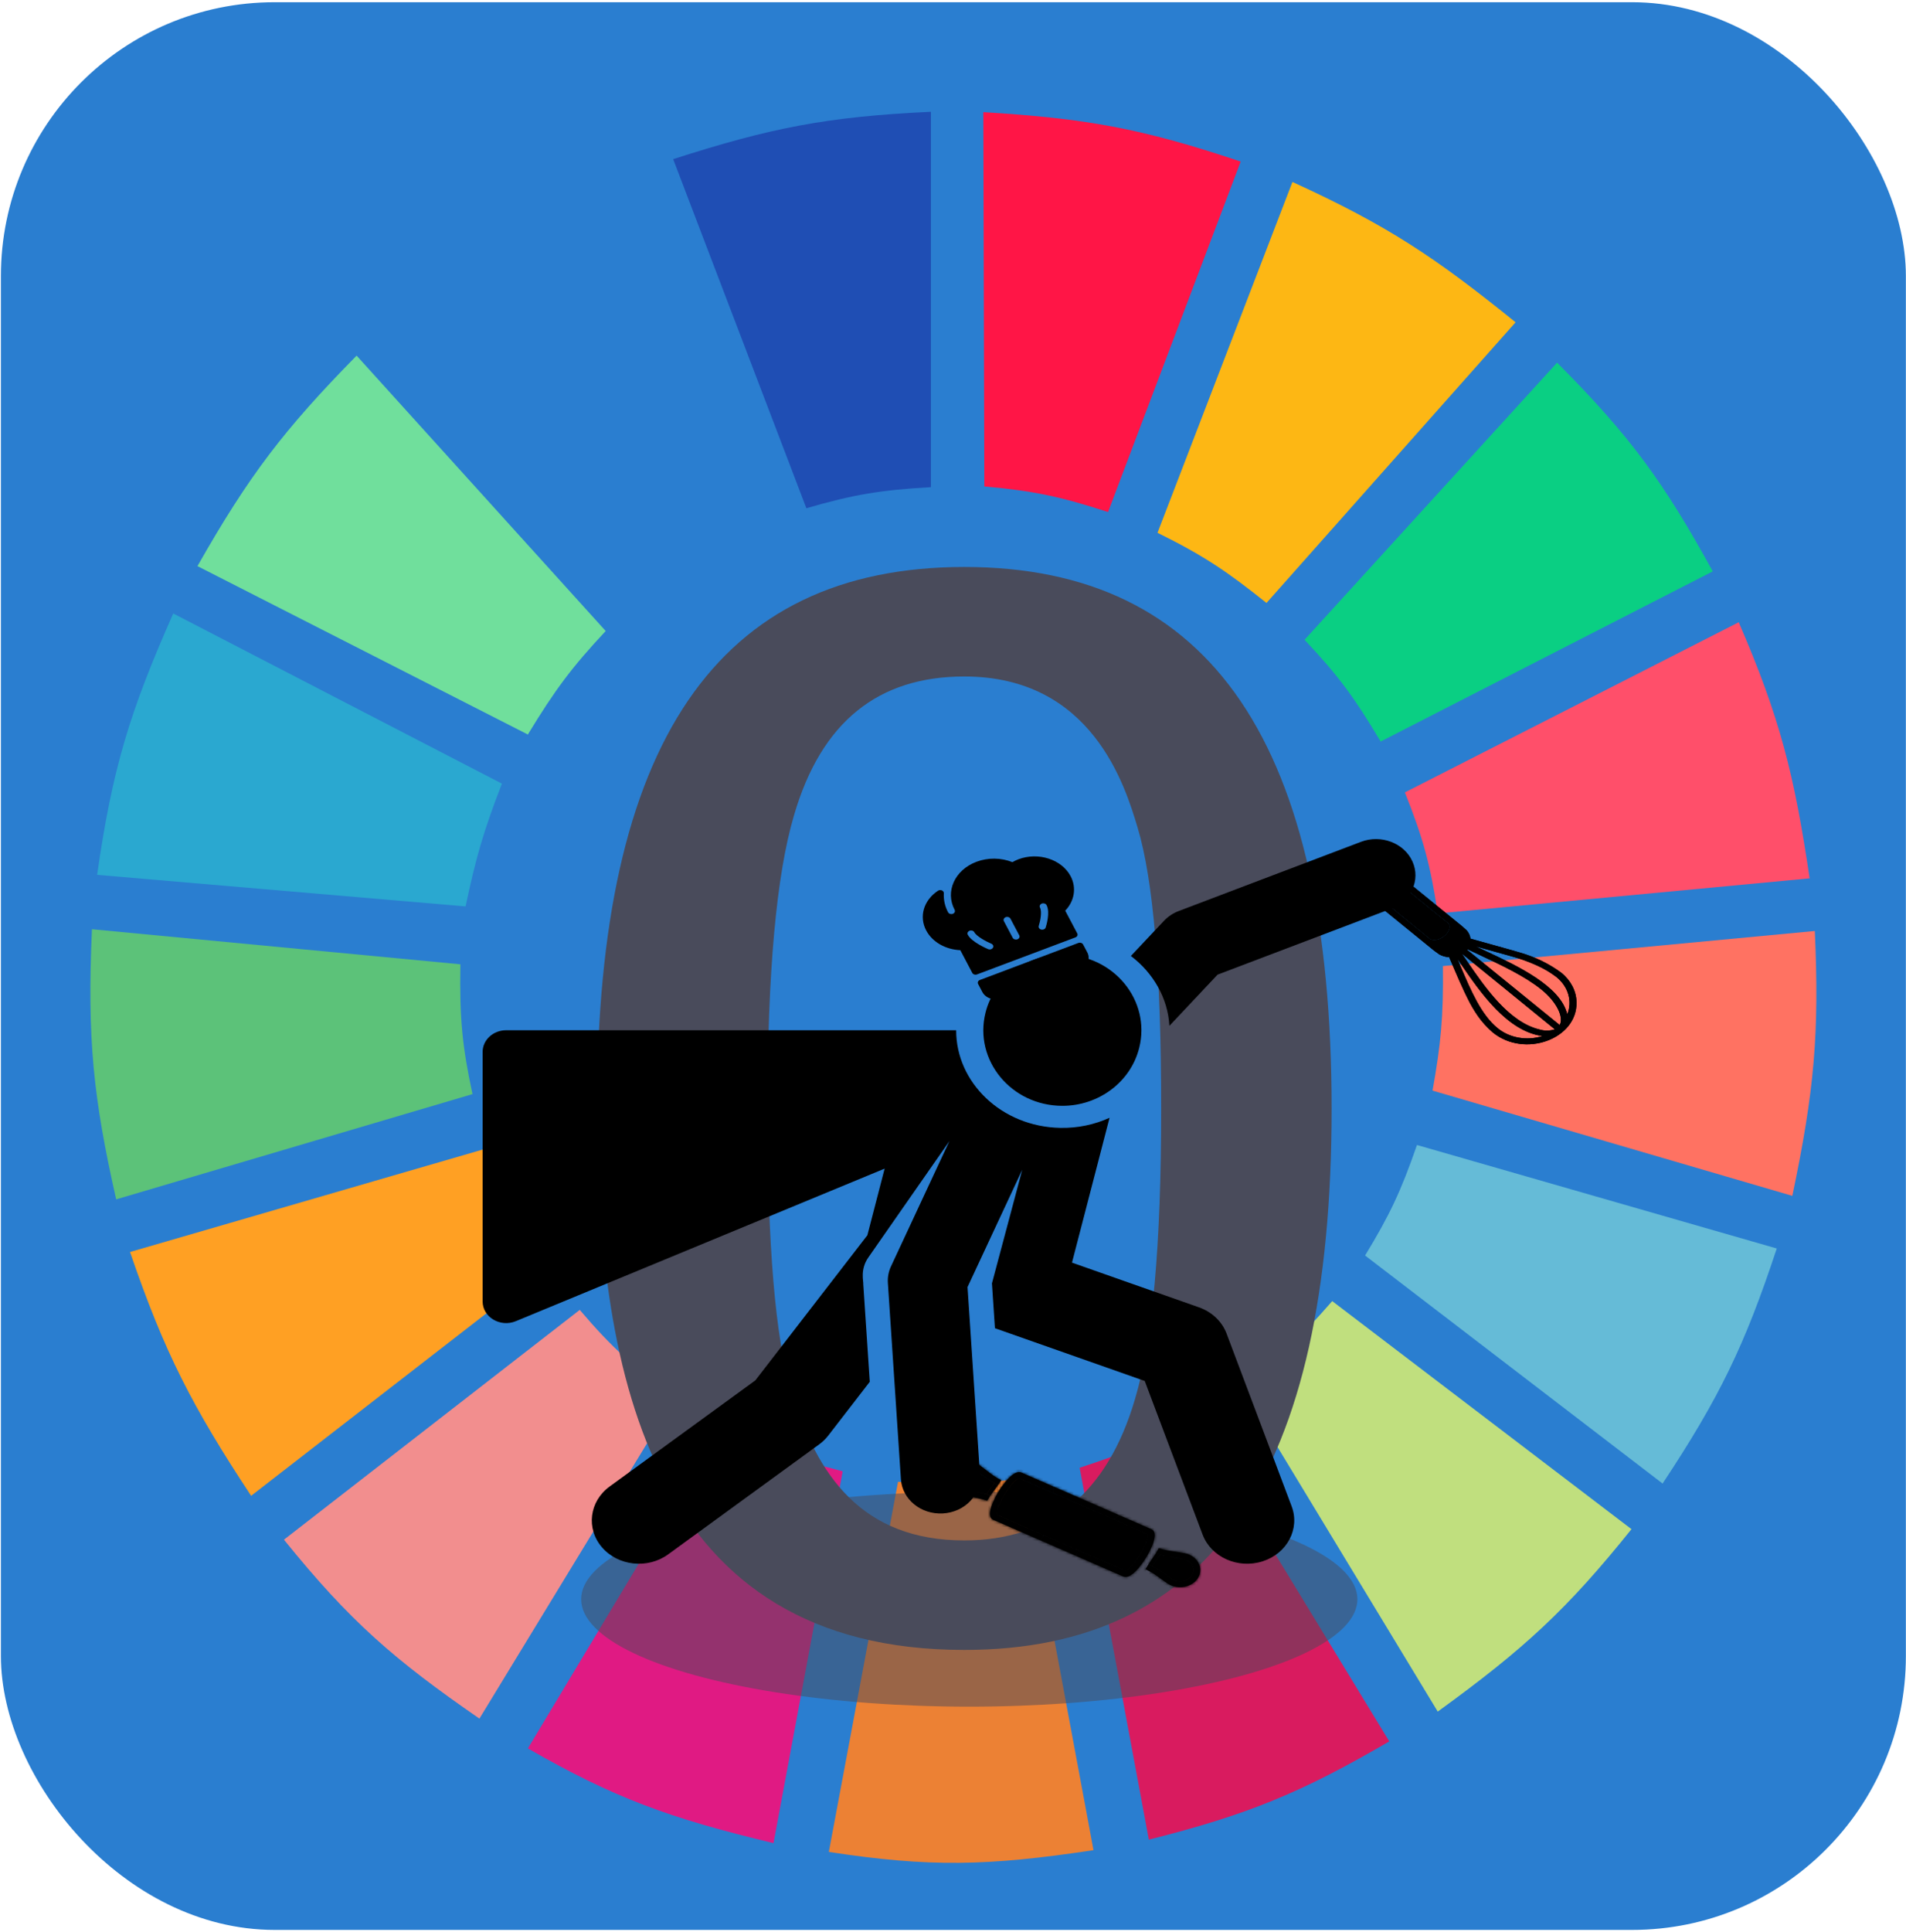 <svg width="686" height="695" viewBox="0 0 686 695" fill="none" xmlns="http://www.w3.org/2000/svg">
<rect x="0.328" y="0.799" width="685.626" height="693.507" rx="98.51" fill="#2A7ED0"/>
<g clip-path="url(#clip0)">
<path d="M290.224 182.841L242.285 57.257C277.096 46.08 297.251 41.991 335.05 40.218V175.268C317.084 176.276 307.241 177.897 290.224 182.841Z" fill="#1F4EB4"/>
<path d="M354.276 175.006L353.908 40.349C390.359 42.556 410.62 46.058 446.537 58.13L398.802 184.216C381.674 178.632 371.911 176.571 354.276 175.006Z" fill="#FF1546"/>
<path d="M416.607 191.676L465.169 65.461C499.695 81.214 516.843 92.816 545.482 115.947L455.83 216.919C441.811 205.714 433.427 199.974 416.607 191.676Z" fill="#FDB714"/>
<path d="M469.525 230.172L560.422 130.462C587.087 157.203 598.992 173.845 616.454 205.56L496.919 266.774C487.687 251.279 481.814 243.168 469.525 230.172Z" fill="#0ACF83"/>
<path d="M505.635 285.076L625.793 223.861C640.682 258.252 645.766 278.59 651.318 315.998L517.464 328.62C514.839 311.159 512.247 301.634 505.635 285.076Z" fill="#FF4F6A"/>
<path d="M515.594 392.359C518.591 375.592 519.546 365.848 519.329 347.552L653.184 334.931C654.846 371.617 653.019 392.465 645.09 430.223L515.594 392.359Z" fill="#FF7262"/>
<path d="M491.312 451.68C500.09 437.264 504.222 428.595 509.99 411.922L639.486 449.156C627.9 484.179 618.908 502.696 598.396 533.72L491.312 451.68Z" fill="#65BBD7"/>
<path d="M587.196 550.128L479.489 468.088C467.655 481.583 460.544 488.459 447.115 499.642L517.467 615.76C548.622 593.181 564.068 578.944 587.196 550.128Z" fill="#C0DF7E"/>
<path d="M500.028 626.488L429.676 511.001C414.413 518.714 405.474 522.528 388.586 528.04L413.489 661.828C449.167 652.834 468.127 645.059 500.028 626.488Z" fill="#D91B5F"/>
<path d="M323.216 533.089C340.962 534.251 350.913 533.904 368.664 531.827L393.567 665.615C355.504 671.35 334.589 671.821 298.312 666.246L323.216 533.089Z" fill="#EC8134"/>
<path d="M189.99 629.012L259.719 512.894C275.528 521.163 285.118 524.682 303.3 529.302L278.397 663.09C240.753 654.048 221.168 646.9 189.99 629.012Z" fill="#E01A83"/>
<path d="M102.201 553.914L208.662 471.243C220.534 485.212 228.255 491.876 242.904 502.797L172.553 618.284C141.759 596.999 125.987 583.334 102.201 553.914Z" fill="#F28E8E"/>
<path d="M90.377 538.137C69.201 505.985 59.319 486.952 46.797 450.418L175.048 413.184C181.453 430.434 186.312 439.77 196.216 456.097L90.377 538.137Z" fill="#FFA023"/>
<path d="M41.811 431.485C33.572 394.963 31.34 373.777 33.095 334.3L165.704 346.921C165.365 366.472 166.409 376.635 170.062 393.621L41.811 431.485Z" fill="#5CC279"/>
<path d="M34.961 314.736L167.57 326.096C171.25 308.699 174.008 299.016 180.645 281.92L62.355 220.706C46.633 256.166 40.399 276.696 34.961 314.736Z" fill="#2AA8D0"/>
<path d="M71.07 203.667C89.606 171.033 102.234 154.526 128.348 127.938L217.999 227.017C205.868 239.983 199.749 248.155 189.983 264.25L71.07 203.667Z" fill="#70DF9C"/>
<path d="M233.563 213.133C247.013 202.995 255.106 197.92 270.918 190.414L222.357 64.83C190.757 79.344 173.407 89.97 143.289 114.054L233.563 213.133Z" fill="#2A7ED0"/>
<ellipse opacity="0.5" cx="348.859" cy="575.339" rx="139.691" ry="38.649" fill="#494B5B"/>
<path fill-rule="evenodd" clip-rule="evenodd" d="M347.081 203.975C258.136 203.975 214.899 267.469 214.899 398.086C214.899 496.607 235.468 593.58 347.081 593.58C436.026 593.58 479.263 529.904 479.263 398.915C479.263 267.741 436.026 203.975 347.081 203.975ZM284.749 500.198C293.974 530.91 310.257 554.181 347.081 554.181C377.949 554.181 398.613 537.072 408.501 503.333C414.841 482.137 417.924 447.98 417.924 398.915C417.924 349.827 415.14 316.697 409.41 297.623C404.938 282.786 393.061 243.374 347.081 243.374C316.171 243.374 295.623 259.579 285.787 293.291C279.443 314.619 276.238 349.786 276.238 398.916C276.238 448.067 279.023 481.199 284.749 500.198Z" fill="#494B5B"/>
<path fill-rule="evenodd" clip-rule="evenodd" d="M561.906 349.928C557.536 346.695 552.45 344.225 546.942 342.659L544.305 341.886L529.255 337.686C529.125 336.603 528.653 335.569 527.888 334.693L526.146 333.137L525.857 332.902C525.131 332.314 524.726 331.986 524.321 331.657C523.812 331.244 523.302 330.829 522.151 329.893C522.148 329.89 522.144 329.887 522.14 329.884C522.139 329.884 522.138 329.883 522.138 329.882C519.872 328.04 515.133 324.186 503.088 314.397C501.242 312.789 498.504 312.159 495.945 312.753C493.387 313.347 491.417 315.071 490.808 317.249C490.198 319.426 491.046 321.711 493.019 323.206C493.019 323.206 493.176 323.334 494.146 324.122C496.137 325.74 501.555 330.142 516.079 341.945L518.001 343.344C519.063 343.946 520.295 344.3 521.571 344.37C522.056 345.48 522.555 346.643 523.068 347.84L523.07 347.846C523.227 348.211 523.385 348.579 523.544 348.95C524.663 351.557 525.849 354.288 527.105 356.94L528.158 359.094C529.199 361.255 530.416 363.351 531.801 365.369C533.33 367.581 535.178 369.624 537.302 371.453C548.665 380.708 567.71 373.883 567.417 360.548C567.338 356.529 565.353 352.704 561.906 349.928ZM526.759 338.317C526.748 339.911 525.609 341.345 523.865 341.961C522.121 342.578 520.11 342.257 518.754 341.146C518.739 341.134 518.731 341.128 518.726 341.124C518.721 341.12 518.719 341.119 518.717 341.117C518.703 341.109 518.674 341.091 517.601 340.22C520.895 339.499 523.426 337.273 524.142 334.468C525.282 335.392 525.27 335.389 525.268 335.389C525.268 335.389 525.269 335.39 525.279 335.398C525.284 335.402 525.292 335.408 525.303 335.417C526.241 336.173 526.767 337.222 526.759 338.317ZM559.612 370.308C557.829 370.891 555.855 370.908 554.058 370.354C543.045 367.713 534.389 355.089 528.04 345.829L528.039 345.828C528.038 345.827 528.038 345.826 528.037 345.825C527.429 344.938 526.842 344.082 526.276 343.269C526.28 343.267 526.282 343.264 526.285 343.261C526.287 343.258 526.289 343.256 526.292 343.254C526.342 343.223 526.602 343.435 531.677 347.574C536.163 351.233 544.414 357.962 559.612 370.308ZM561.366 368.767L528.068 341.719C528.077 341.707 528.087 341.694 528.097 341.682C528.107 341.67 528.117 341.659 528.127 341.647C528.16 341.607 528.194 341.567 528.224 341.525C529.598 342.18 530.995 342.834 532.401 343.493C540.522 347.3 548.934 351.242 554.876 356.077C560.237 360.441 562.908 365.882 561.366 368.767ZM498.942 325.057C497.136 323.59 499.403 319.649 503.079 318.919C503.912 318.696 504.822 318.845 505.495 319.315C521.025 331.943 521.031 331.948 521.074 331.984C521.079 331.988 521.085 331.993 521.122 332.023C521.542 332.374 521.771 332.856 521.754 333.355C521.826 336.306 517.108 339.409 514.566 337.761L498.942 325.057ZM494.614 316.006C496.447 314.424 499.453 314.391 501.334 315.934L502.461 316.851C499.183 317.589 496.657 319.794 495.895 322.582L494.776 321.672C492.879 320.144 492.807 317.61 494.614 316.006ZM539.055 369.915C533.116 365.123 529.357 356.295 525.685 347.671L525.685 347.669C525.684 347.668 525.684 347.667 525.683 347.666C525.303 346.773 524.924 345.882 524.543 344.998C525.019 345.682 525.51 346.395 526.016 347.129L526.016 347.13C532.885 357.099 542.461 371 555.145 372.734C549.588 374.513 543.311 373.413 539.055 369.915ZM553.257 347.382C555.742 348.501 558.055 349.873 560.144 351.467C564.443 354.925 565.976 360.171 564.075 364.918C561.686 354.758 546.259 347.542 534.574 342.076C533.387 341.521 532.238 340.983 531.145 340.463L544.202 344.105C547.334 344.963 550.366 346.06 553.262 347.383L553.257 347.382Z" fill="black"/>
<path d="M498.942 325.057C497.136 323.59 499.403 319.649 503.079 318.919C503.912 318.696 504.822 318.845 505.495 319.315C521.025 331.943 521.031 331.948 521.074 331.984C521.079 331.988 521.085 331.993 521.122 332.023C521.542 332.374 521.771 332.856 521.754 333.355C521.826 336.306 517.108 339.409 514.566 337.761L498.942 325.057Z" fill="black"/>
<path d="M494.614 316.006C496.447 314.424 499.453 314.391 501.334 315.934L502.461 316.851C499.183 317.589 496.657 319.794 495.895 322.582L494.776 321.672C492.879 320.144 492.807 317.61 494.614 316.006Z" fill="black"/>
<path fill-rule="evenodd" clip-rule="evenodd" d="M503.088 314.397C501.242 312.789 498.504 312.159 495.945 312.753C493.387 313.347 491.417 315.071 490.808 317.249C490.198 319.426 491.046 321.711 493.019 323.206C493.019 323.206 493.176 323.334 494.146 324.122C496.137 325.74 501.555 330.142 516.079 341.945L518.001 343.344C519.063 343.946 520.295 344.3 521.571 344.37C522.056 345.48 522.555 346.643 523.068 347.84L523.07 347.846C523.227 348.211 523.385 348.579 523.544 348.95C524.663 351.557 525.849 354.288 527.105 356.94L528.158 359.094C529.199 361.255 530.416 363.351 531.801 365.369C533.33 367.581 535.178 369.624 537.302 371.453C548.665 380.708 567.71 373.883 567.417 360.548C567.338 356.529 565.353 352.704 561.906 349.928C557.536 346.695 552.45 344.225 546.942 342.659L544.305 341.886L529.255 337.686C529.125 336.603 528.653 335.569 527.888 334.693L526.146 333.137L525.857 332.902C525.131 332.314 524.726 331.986 524.321 331.657C523.812 331.244 523.302 330.829 522.151 329.893L522.14 329.884L522.138 329.882C519.872 328.04 515.133 324.186 503.088 314.397ZM523.865 341.961C525.609 341.345 526.748 339.911 526.759 338.317C526.767 337.222 526.241 336.173 525.303 335.417L525.279 335.398C525.269 335.39 525.268 335.389 525.268 335.389C525.268 335.388 525.316 335.419 524.142 334.468C525.282 335.392 525.27 335.389 525.268 335.389C525.268 335.389 525.269 335.39 525.279 335.398L525.303 335.417C526.241 336.173 526.767 337.222 526.759 338.317C526.748 339.911 525.609 341.345 523.865 341.961C522.121 342.578 520.11 342.257 518.754 341.146C518.739 341.134 518.731 341.128 518.726 341.124C518.721 341.12 518.719 341.119 518.717 341.117C518.703 341.109 518.674 341.091 517.601 340.22C520.895 339.499 523.426 337.273 524.142 334.468C525.316 335.419 525.268 335.388 525.268 335.389C525.27 335.389 525.282 335.392 524.142 334.468C523.426 337.273 520.895 339.499 517.601 340.22C518.674 341.091 518.703 341.109 518.717 341.117C518.719 341.119 518.721 341.12 518.726 341.124C518.731 341.128 518.739 341.134 518.754 341.146C520.11 342.257 522.121 342.578 523.865 341.961ZM554.058 370.354C555.855 370.908 557.829 370.891 559.612 370.308C544.414 357.962 536.163 351.233 531.677 347.574C526.602 343.435 526.342 343.223 526.292 343.254C526.289 343.256 526.287 343.258 526.285 343.261C526.282 343.264 526.28 343.267 526.276 343.269C526.842 344.082 527.429 344.938 528.037 345.825L528.039 345.828L528.04 345.829C534.389 355.089 543.045 367.713 554.058 370.354ZM528.068 341.719L561.366 368.767C562.908 365.882 560.237 360.441 554.876 356.077C548.934 351.242 540.522 347.3 532.401 343.493C530.995 342.834 529.598 342.18 528.224 341.525C528.194 341.567 528.16 341.607 528.127 341.647L528.097 341.682C528.087 341.694 528.077 341.707 528.068 341.719ZM503.079 318.919C499.403 319.649 497.136 323.59 498.942 325.057L514.566 337.761C517.108 339.409 521.826 336.306 521.754 333.355C521.771 332.856 521.542 332.374 521.122 332.023C521.085 331.993 521.079 331.988 521.074 331.984C521.031 331.948 521.025 331.943 505.495 319.315C504.822 318.845 503.912 318.696 503.079 318.919ZM501.334 315.934C499.453 314.391 496.447 314.424 494.614 316.006C492.807 317.61 492.879 320.144 494.776 321.672L495.895 322.582C496.657 319.794 499.183 317.589 502.461 316.851L501.334 315.934ZM539.055 369.915C543.311 373.413 549.588 374.513 555.145 372.734C542.461 371 532.885 357.099 526.016 347.13L526.016 347.129C525.51 346.395 525.019 345.682 524.543 344.998C524.924 345.882 525.303 346.773 525.683 347.666L525.685 347.669L525.685 347.671C529.357 356.295 533.116 365.123 539.055 369.915ZM560.144 351.467C558.055 349.873 555.742 348.501 553.257 347.382L553.262 347.383C550.366 346.06 547.334 344.963 544.202 344.105L531.145 340.463C532.238 340.983 533.387 341.521 534.574 342.076C546.259 347.542 561.686 354.758 564.075 364.918C565.976 360.171 564.443 354.925 560.144 351.467Z" fill="black"/>
<path d="M441.466 479.768C439.829 475.424 436.185 471.966 431.51 470.321L385.826 454.239L399.348 402.133C393.971 404.572 387.968 405.89 381.606 405.765C360.377 405.346 344.098 389.363 344.137 370.642H182.178C177.499 370.64 173.705 374.126 173.705 378.426V468.21C173.705 473.859 180.049 477.627 185.657 475.308L318.398 420.421L312.178 444.399L271.857 496.606L219.419 534.783C212.082 540.128 210.847 549.924 216.663 556.667C222.461 563.387 233.124 564.559 240.484 559.199L294.817 519.64C296.078 518.725 297.187 517.647 298.115 516.444L313.044 497.119L310.71 462.034C310.84 460.977 309.48 456.748 312.537 452.37L341.715 410.503L320.684 455.578C319.808 457.457 319.423 459.497 319.559 461.538L324.255 532.199C324.734 539.378 331.444 544.913 339.358 544.475C347.219 544.033 353.201 537.822 352.719 530.601L348.228 463.042L367.928 420.825L357.019 461.698L357.313 466.132L358.092 477.836L412.005 496.815L432.839 552.087C435.898 560.207 445.547 564.53 454.409 561.711C463.258 558.896 467.947 550.023 464.883 541.894L441.466 479.768Z" fill="black"/>
<path d="M508.365 309.919C505.365 303.269 497.059 300.111 489.812 302.862L424.252 327.747C422.203 328.524 420.384 329.732 418.934 331.269L407.018 343.923C414.956 349.91 420.31 358.949 420.891 369.044L438.225 350.638L500.672 326.935C507.919 324.184 511.364 316.566 508.365 309.919Z" fill="black"/>
<path d="M382.386 397.833C395.252 397.833 406.914 389.431 410.027 376.947C414.283 359.881 400.739 343.452 382.338 343.452C369.472 343.455 357.81 351.856 354.694 364.338C350.443 381.389 363.967 397.833 382.386 397.833Z" fill="black"/>
<path d="M388.119 339.234L352.692 352.553C352.04 352.798 351.747 353.442 352.037 353.992L353.568 356.898C354.141 357.985 355.182 358.818 356.498 359.244C357.816 359.671 359.25 359.639 360.539 359.155L388.694 348.57C391.352 347.571 392.55 344.935 391.365 342.694L389.827 339.786C389.536 339.235 388.772 338.988 388.119 339.234Z" fill="black"/>
<path d="M366.542 309.137C365.819 309.409 365.108 309.75 364.387 310.169C360.279 308.528 355.606 308.473 351.442 310.038C343.626 312.977 340.102 320.728 343.587 327.319C343.878 327.869 343.584 328.514 342.933 328.759C342.281 329.004 341.515 328.757 341.225 328.207C340.084 326.051 339.57 323.743 339.695 321.349C339.717 320.923 339.443 320.526 338.995 320.331C338.547 320.138 338.004 320.181 337.605 320.442C332.447 323.844 330.7 329.727 333.355 334.748C335.544 338.888 340.302 341.61 345.633 341.837L349.937 350.005C350.076 350.268 350.334 350.476 350.654 350.58C350.976 350.683 351.331 350.676 351.645 350.558L387.067 337.241C387.72 336.996 388.012 336.351 387.721 335.801L383.396 327.622C386.74 324.128 387.51 319.334 385.329 315.208C382.134 309.167 373.707 306.444 366.542 309.137ZM357.369 340.971C357.229 341.206 357.003 341.38 356.74 341.478C356.398 341.607 355.993 341.61 355.633 341.459C355.03 341.203 349.71 338.899 348.327 336.283C348.036 335.733 348.329 335.089 348.982 334.843C349.635 334.598 350.399 334.844 350.69 335.395C351.452 336.837 354.837 338.682 356.791 339.507C357.429 339.778 357.689 340.433 357.369 340.971ZM366.843 336.486C367.134 337.037 366.841 337.681 366.188 337.926C365.535 338.172 364.772 337.925 364.481 337.374L361.321 331.398C361.029 330.848 361.322 330.204 361.975 329.958C362.628 329.713 363.392 329.96 363.683 330.51L366.843 336.486L366.843 336.486ZM376.359 333.666C376.252 333.994 375.98 334.245 375.638 334.374C375.374 334.473 375.07 334.499 374.77 334.429C374.081 334.27 373.676 333.67 373.864 333.09C374.441 331.309 375.074 327.95 374.314 326.513C374.023 325.963 374.316 325.319 374.968 325.073C375.621 324.828 376.385 325.075 376.676 325.625C378.059 328.241 376.537 333.118 376.359 333.666Z" fill="black"/>
<mask id="path-27-inside-1" fill="white">
<path d="M387.229 559.734L388.239 557.793L375.714 552.331L375.096 553.252L374.477 554.173L387.229 559.734Z"/>
<path d="M379.128 534.775L379.024 537.11L400.817 546.61L402.922 545.151L379.128 534.775Z"/>
<path d="M356.446 538.049L359.154 534.332C358.939 534.234 358.693 534.048 358.454 533.865C358.258 533.717 358.066 533.571 357.897 533.478L355.008 537.557C355.499 537.705 355.98 537.868 356.446 538.049Z"/>
<path fill-rule="evenodd" clip-rule="evenodd" d="M346.134 537.887C347.008 538.081 347.973 538.252 348.971 538.43C351.109 538.81 353.4 539.218 355.282 539.927L356.446 538.049C355.98 537.868 355.499 537.705 355.008 537.557C353.196 537.012 351.252 536.667 349.467 536.351C348.5 536.18 347.579 536.017 346.752 535.834C345.335 535.523 344.158 534.682 343.553 533.549C342.948 532.416 342.98 531.114 343.64 530.009C344.304 528.906 345.523 528.122 346.955 527.877C348.386 527.632 349.874 527.954 350.999 528.751C351.66 529.219 352.358 529.762 353.091 530.333C354.585 531.496 356.119 532.499 357.897 533.478C358.066 533.571 358.258 533.717 358.454 533.865C358.693 534.048 358.939 534.234 359.154 534.332L360.414 532.505C358.447 531.633 356.528 530.138 354.752 528.755C354.004 528.172 353.281 527.609 352.591 527.12C350.28 525.489 347.039 525.217 344.414 526.434C341.79 527.651 340.315 530.11 340.694 532.637C341.074 535.163 343.23 537.245 346.134 537.887ZM358.128 538.83C358.811 537.461 359.606 536.136 360.509 534.862L361.899 533.03C364.223 530.24 366.16 529.131 367.651 529.767L379.128 534.775L379.024 537.11L366.728 531.744C365.382 532.552 364.268 533.606 363.467 534.829C362.004 536.737 360.784 538.772 359.828 540.9C359.132 542.168 358.782 543.554 358.802 544.955L375.714 552.331L375.096 553.252L374.477 554.173L357.472 546.757C355.983 546.094 355.907 544.103 357.199 540.867L358.128 538.83ZM404.233 567.15L387.229 559.734L388.239 557.793L405.173 565.178C405.951 564.896 408.147 562.936 410.433 559.141C412.72 555.346 413.286 552.669 413.099 551.967L400.817 546.61L402.922 545.151L414.416 550.163C416.236 550.969 415.672 553.649 414.698 556.059L413.776 558.091C413.085 559.458 412.289 560.784 411.394 562.062L410 563.892C408.702 565.466 406.266 568.022 404.233 567.15Z"/>
<path d="M346.955 527.877C345.523 528.122 344.304 528.906 343.64 530.009C342.98 531.114 342.948 532.416 343.553 533.549C344.158 534.682 345.335 535.523 346.752 535.834C347.579 536.017 348.5 536.18 349.467 536.351C351.252 536.667 353.196 537.012 355.008 537.557L357.897 533.478C356.119 532.499 354.585 531.496 353.091 530.333C352.358 529.762 351.66 529.219 350.999 528.751C349.874 527.954 348.386 527.632 346.955 527.877Z"/>
<path d="M410.433 559.141C412.72 555.346 413.286 552.669 413.099 551.967L400.817 546.61L379.024 537.11L366.728 531.744C365.382 532.552 364.268 533.606 363.467 534.829C362.004 536.737 360.784 538.772 359.828 540.9C359.132 542.168 358.782 543.554 358.802 544.955L375.714 552.331L388.239 557.793L405.173 565.178C405.951 564.896 408.147 562.936 410.433 559.141Z"/>
</mask>
<path d="M387.229 559.734L388.239 557.793L375.714 552.331L375.096 553.252L374.477 554.173L387.229 559.734Z" fill="black"/>
<path d="M379.128 534.775L379.024 537.11L400.817 546.61L402.922 545.151L379.128 534.775Z" fill="black"/>
<path d="M356.446 538.049L359.154 534.332C358.939 534.234 358.693 534.048 358.454 533.865C358.258 533.717 358.066 533.571 357.897 533.478L355.008 537.557C355.499 537.705 355.98 537.868 356.446 538.049Z" fill="black"/>
<path fill-rule="evenodd" clip-rule="evenodd" d="M346.134 537.887C347.008 538.081 347.973 538.252 348.971 538.43C351.109 538.81 353.4 539.218 355.282 539.927L356.446 538.049C355.98 537.868 355.499 537.705 355.008 537.557C353.196 537.012 351.252 536.667 349.467 536.351C348.5 536.18 347.579 536.017 346.752 535.834C345.335 535.523 344.158 534.682 343.553 533.549C342.948 532.416 342.98 531.114 343.64 530.009C344.304 528.906 345.523 528.122 346.955 527.877C348.386 527.632 349.874 527.954 350.999 528.751C351.66 529.219 352.358 529.762 353.091 530.333C354.585 531.496 356.119 532.499 357.897 533.478C358.066 533.571 358.258 533.717 358.454 533.865C358.693 534.048 358.939 534.234 359.154 534.332L360.414 532.505C358.447 531.633 356.528 530.138 354.752 528.755C354.004 528.172 353.281 527.609 352.591 527.12C350.28 525.489 347.039 525.217 344.414 526.434C341.79 527.651 340.315 530.11 340.694 532.637C341.074 535.163 343.23 537.245 346.134 537.887ZM358.128 538.83C358.811 537.461 359.606 536.136 360.509 534.862L361.899 533.03C364.223 530.24 366.16 529.131 367.651 529.767L379.128 534.775L379.024 537.11L366.728 531.744C365.382 532.552 364.268 533.606 363.467 534.829C362.004 536.737 360.784 538.772 359.828 540.9C359.132 542.168 358.782 543.554 358.802 544.955L375.714 552.331L375.096 553.252L374.477 554.173L357.472 546.757C355.983 546.094 355.907 544.103 357.199 540.867L358.128 538.83ZM404.233 567.15L387.229 559.734L388.239 557.793L405.173 565.178C405.951 564.896 408.147 562.936 410.433 559.141C412.72 555.346 413.286 552.669 413.099 551.967L400.817 546.61L402.922 545.151L414.416 550.163C416.236 550.969 415.672 553.649 414.698 556.059L413.776 558.091C413.085 559.458 412.289 560.784 411.394 562.062L410 563.892C408.702 565.466 406.266 568.022 404.233 567.15Z" fill="black"/>
<path d="M346.955 527.877C345.523 528.122 344.304 528.906 343.64 530.009C342.98 531.114 342.948 532.416 343.553 533.549C344.158 534.682 345.335 535.523 346.752 535.834C347.579 536.017 348.5 536.18 349.467 536.351C351.252 536.667 353.196 537.012 355.008 537.557L357.897 533.478C356.119 532.499 354.585 531.496 353.091 530.333C352.358 529.762 351.66 529.219 350.999 528.751C349.874 527.954 348.386 527.632 346.955 527.877Z" fill="black"/>
<path d="M410.433 559.141C412.72 555.346 413.286 552.669 413.099 551.967L400.817 546.61L379.024 537.11L366.728 531.744C365.382 532.552 364.268 533.606 363.467 534.829C362.004 536.737 360.784 538.772 359.828 540.9C359.132 542.168 358.782 543.554 358.802 544.955L375.714 552.331L388.239 557.793L405.173 565.178C405.951 564.896 408.147 562.936 410.433 559.141Z" fill="black"/>
<path d="M413.099 551.967L432.746 548.758L430.155 539.004L420.354 534.73L413.099 551.967ZM405.173 565.178L397.918 582.415L405.954 585.92L413.753 583.09L405.173 565.178ZM388.239 557.793L395.494 540.556L395.493 540.555L388.239 557.793ZM379.024 537.11L371.764 554.345L371.773 554.349L379.024 537.11ZM358.802 544.955L338.53 543.675L338.718 556.596L351.546 562.191L358.802 544.955ZM359.828 540.9L378 550.728L378.322 550.141L378.597 549.53L359.828 540.9ZM363.467 534.829L380.226 546.826L380.613 546.32L380.962 545.788L363.467 534.829ZM366.728 531.744L373.988 514.509L363.768 510.05L354.885 515.382L366.728 531.744ZM343.64 530.009L325.805 519.594L325.793 519.614L325.781 519.634L343.64 530.009ZM350.999 528.751L339.675 543.692L339.69 543.703L339.704 543.713L350.999 528.751ZM346.752 535.834L349.829 517.239L349.82 517.237L346.752 535.834ZM343.553 533.549L361.518 526.085L343.553 533.549ZM349.467 536.351L351.636 517.575L351.636 517.575L349.467 536.351ZM353.091 530.333L365.235 516.002L365.235 516.002L353.091 530.333ZM375.096 553.252L357.717 542.119L357.717 542.119L375.096 553.252ZM355.008 537.557L350.283 555.723L350.283 555.723L355.008 537.557ZM358.454 533.865L346.52 548.359L346.521 548.359L358.454 533.865ZM393.452 555.176C393.13 553.963 392.994 552.953 392.93 552.27C392.863 551.56 392.853 550.967 392.859 550.527C392.871 549.667 392.953 549.016 393.01 548.645C393.124 547.899 393.262 547.479 393.278 547.431C393.323 547.294 393.181 547.759 392.604 548.716L428.263 569.566C429.972 566.728 431.256 563.956 432.109 561.357C432.529 560.077 432.917 558.62 433.156 557.056C433.285 556.21 433.827 552.825 432.746 548.758L393.452 555.176ZM392.604 548.716C392.013 549.697 391.592 550.171 391.545 550.221C391.512 550.257 391.697 550.05 392.13 549.701C392.347 549.527 392.745 549.22 393.313 548.86C393.603 548.676 394.001 548.439 394.495 548.182C394.972 547.935 395.683 547.596 396.593 547.265L413.753 583.09C416.959 581.927 419.15 580.179 419.873 579.597C421.008 578.683 422.031 577.696 422.93 576.732C424.746 574.784 426.567 572.38 428.263 569.566L392.604 548.716ZM412.428 547.941L395.494 540.556L380.984 575.03L397.918 582.415L412.428 547.941ZM393.561 563.847L405.844 569.204L420.354 534.73L408.072 529.373L393.561 563.847ZM382.971 535.095L366.058 527.718L351.546 562.191L368.458 569.568L382.971 535.095ZM379.075 546.235C379.101 548.014 378.652 549.539 378 550.728L341.655 531.072C339.612 534.796 338.463 539.093 338.53 543.675L379.075 546.235ZM378.597 549.53C379.002 548.629 379.54 547.719 380.226 546.826L346.709 522.833C344.468 525.755 342.567 528.914 341.058 532.27L378.597 549.53ZM380.962 545.788C380.266 546.851 379.412 547.602 378.57 548.107L354.885 515.382C351.352 517.502 348.27 520.361 345.973 523.871L380.962 545.788ZM359.468 548.979L371.764 554.345L386.284 519.876L373.988 514.509L359.468 548.979ZM361.476 540.424C359.297 544.046 355.733 546.074 352.108 546.693L341.801 509.061C335.314 510.17 329.311 513.766 325.805 519.594L361.476 540.424ZM352.108 546.693C348.479 547.313 343.86 546.658 339.675 543.692L362.322 513.81C355.887 509.25 348.293 507.951 341.801 509.061L352.108 546.693ZM349.82 517.237C354.055 518.168 358.809 521.014 361.518 526.085L325.588 541.013C329.507 548.35 336.614 552.877 343.683 554.431L349.82 517.237ZM361.518 526.085C364.275 531.247 363.762 536.601 361.5 540.384L325.781 519.634C322.198 525.627 321.621 533.585 325.588 541.013L361.518 526.085ZM399.281 539.444L399.385 537.109L358.872 532.441L358.768 534.776L399.281 539.444ZM405.574 569.239L406.584 567.298L369.894 548.287L368.884 550.229L405.574 569.239ZM413.661 562.326L415.766 560.867L390.077 529.435L387.972 530.894L413.661 562.326ZM343.675 554.43C345.043 554.731 346.447 554.976 347.298 555.127L351.636 517.575C350.554 517.383 350.116 517.302 349.829 517.239L343.675 554.43ZM365.235 516.002C364.604 515.51 363.47 514.621 362.293 513.79L339.704 543.713C339.851 543.816 340.112 544.014 340.947 544.664L365.235 516.002ZM391.855 565.306L392.474 564.385L357.717 542.119L357.098 543.04L391.855 565.306ZM392.474 564.385L393.093 563.464L358.336 541.198L357.717 542.119L392.474 564.385ZM395.493 540.555L382.968 535.094L368.46 569.569L380.985 575.03L395.493 540.555ZM371.773 554.349L393.565 563.848L408.068 529.372L386.276 519.872L371.773 554.349ZM347.298 555.127C348.239 555.293 348.857 555.404 349.425 555.522C349.975 555.636 350.224 555.706 350.283 555.723L359.733 519.391C356.44 518.399 353.183 517.849 351.636 517.575L347.298 555.127ZM350.283 555.723C350.303 555.729 350.217 555.705 350.049 555.639L362.843 520.458C361.743 520.031 360.695 519.681 359.733 519.391L350.283 555.723ZM367.037 517.168C366.229 516.723 365.711 516.372 365.235 516.002L340.947 544.664C343.458 546.62 346.009 548.274 348.757 549.787L367.037 517.168ZM372.151 549.031L375.04 544.952L340.754 522.004L337.865 526.083L372.151 549.031ZM348.757 549.787C348.208 549.485 347.772 549.213 347.475 549.02C347.172 548.824 346.938 548.66 346.793 548.557C346.552 548.385 346.364 548.24 346.52 548.359L370.387 519.372C370.348 519.342 369.967 519.05 369.538 518.745C369.129 518.453 368.229 517.825 367.037 517.168L348.757 549.787ZM346.521 548.359C346.554 548.384 347.096 548.802 347.717 549.23C348.28 549.619 349.678 550.563 351.588 551.43L366.719 517.233C367.637 517.649 368.355 518.053 368.827 518.335C369.31 518.624 369.682 518.874 369.909 519.03C370.293 519.296 370.593 519.528 370.387 519.372L346.521 548.359ZM346.134 537.887L352.336 500.707L352.326 500.705L346.134 537.887ZM357.199 540.867L319.741 523.429L319.4 524.175L319.096 524.937L357.199 540.867ZM357.472 546.757L342.646 581.091L342.804 581.161L342.962 581.23L357.472 546.757ZM374.477 554.173L359.966 588.646L359.966 588.646L374.477 554.173ZM387.229 559.734L401.739 525.26L401.739 525.26L387.229 559.734ZM404.233 567.15L389.723 601.624L389.847 601.678L389.971 601.731L404.233 567.15ZM410 563.892L442.766 588.827L443.182 588.323L443.578 587.803L410 563.892ZM414.698 556.059L452.187 573.427L452.481 572.781L452.747 572.122L414.698 556.059ZM414.416 550.163L429.152 515.789L429.039 515.739L428.926 515.69L414.416 550.163ZM402.922 545.151L417.432 510.677L417.431 510.676L402.922 545.151ZM379.128 534.775L364.61 569.245L364.619 569.249L379.128 534.775ZM367.651 529.767L382.169 495.296L381.996 495.221L381.822 495.147L367.651 529.767ZM361.899 533.03L329.244 507.96L328.745 508.559L328.275 509.179L361.899 533.03ZM352.591 527.12L375.207 497.216L375.188 497.203L375.168 497.189L352.591 527.12ZM340.694 532.637L380.836 530.305L380.836 530.305L340.694 532.637ZM411.394 562.062L444.972 585.974L445.389 585.427L445.784 584.864L411.394 562.062ZM413.776 558.091L450.65 576.744L450.971 576.108L451.266 575.459L413.776 558.091ZM360.509 534.862L326.884 511.012L326.55 511.452L326.231 511.902L360.509 534.862ZM358.128 538.83L321.17 520.346L320.911 520.865L320.67 521.392L358.128 538.83ZM348.971 538.43L353.342 500.884L353.342 500.884L348.971 538.43ZM354.752 528.755L379.047 500.098L379.047 500.098L354.752 528.755ZM355.282 539.927L342.926 575.275L374.567 587.193L390.717 561.143L355.282 539.927ZM356.446 538.049L322.424 514.733L321.678 515.757L321.011 516.833L356.446 538.049ZM359.154 534.332L393.176 557.647L393.432 557.296L393.678 556.938L359.154 534.332ZM360.414 532.505L394.939 555.111L420.422 518.176L375.158 498.133L360.414 532.505ZM319.096 524.937C317.874 527.999 315.401 534.766 315.779 543.288C315.985 547.926 317.113 555.006 321.617 562.584C326.519 570.832 334.004 577.244 342.646 581.091L372.299 512.422C380.196 515.938 387.113 521.852 391.622 529.439C395.733 536.357 396.644 542.613 396.806 546.266C396.97 549.966 396.448 552.71 396.137 554.053C395.798 555.511 395.434 556.466 395.302 556.796L319.096 524.937ZM342.962 581.23L359.966 588.646L388.987 519.699L371.983 512.283L342.962 581.23ZM372.718 594.208L389.723 601.624L418.743 532.676L401.739 525.26L372.718 594.208ZM389.971 601.731C413.516 611.834 431.074 599.295 433.387 597.655C438.342 594.143 441.633 590.201 442.766 588.827L377.233 538.956C377.331 538.838 377.648 538.457 378.164 537.935C378.619 537.476 379.7 536.424 381.397 535.221C382.874 534.174 386.45 531.828 391.977 530.364C397.989 528.771 407.715 527.943 418.495 532.569L389.971 601.731ZM452.747 572.122C453.652 569.883 455.893 564.093 456.134 556.768C456.344 550.383 454.618 527.06 429.152 515.789L399.679 584.537C389.603 580.078 382.328 572.346 378.458 564.06C375.134 556.945 374.986 550.968 375.075 548.251C375.174 545.25 375.693 543.082 375.952 542.116C376.244 541.026 376.528 540.294 376.649 539.995L452.747 572.122ZM428.926 515.69L417.432 510.677L388.411 579.624L399.905 584.637L428.926 515.69ZM393.646 500.304L382.169 495.296L353.133 564.237L364.61 569.245L393.646 500.304ZM381.822 495.147C363.561 487.358 348.511 493.333 342.146 496.954C335.744 500.594 331.516 505.233 329.244 507.96L394.554 558.099C394.39 558.297 393.875 558.9 392.991 559.708C392.159 560.468 390.518 561.858 388.029 563.273C383.586 565.8 370.249 571.539 353.479 564.386L381.822 495.147ZM375.168 497.189C358.687 485.556 338.745 485.125 324.217 491.861L364.611 561.007C355.332 565.31 341.873 565.423 330.014 557.052L375.168 497.189ZM324.217 491.861C309.565 498.655 297.466 514.415 300.552 534.968L380.836 530.305C383.164 545.805 374.015 556.647 364.611 561.007L324.217 491.861ZM300.552 534.968C303.764 556.355 321.662 571.025 339.942 575.069L352.326 500.705C364.799 503.464 378.383 513.971 380.836 530.305L300.552 534.968ZM445.784 584.864C447.59 582.284 449.219 579.574 450.65 576.744L376.902 539.438C376.951 539.341 376.988 539.284 377.005 539.261L445.784 584.864ZM326.231 511.902C324.339 514.572 322.643 517.391 321.17 520.346L395.087 557.315C394.979 557.532 394.874 557.699 394.786 557.823L326.231 511.902ZM353.342 500.884C353.083 500.838 352.888 500.803 352.704 500.77C352.525 500.738 352.397 500.714 352.301 500.696C352.088 500.656 352.136 500.663 352.336 500.707L339.932 575.067C341.893 575.501 343.826 575.838 344.6 575.975L353.342 500.884ZM329.975 557.024C329.842 556.93 329.754 556.865 329.721 556.841C329.688 556.816 329.69 556.818 329.741 556.856C329.792 556.895 329.871 556.956 329.995 557.052C330.124 557.152 330.263 557.26 330.458 557.412L379.047 500.098C378.493 499.666 376.913 498.423 375.207 497.216L329.975 557.024ZM401.739 525.26L388.987 519.699L359.966 588.646L372.718 594.208L401.739 525.26ZM417.431 510.676L393.637 500.3L364.619 569.249L388.413 579.625L417.431 510.676ZM367.638 504.578C361.078 502.107 354.386 501.07 353.342 500.884L344.6 575.975C345.171 576.077 345.489 576.134 345.769 576.187C346.03 576.236 346.088 576.25 346.023 576.236C345.959 576.222 345.655 576.153 345.182 576.021C344.715 575.89 343.93 575.653 342.926 575.275L367.638 504.578ZM390.717 561.143L391.881 559.265L321.011 516.833L319.847 518.711L390.717 561.143ZM330.458 557.412C331.129 557.935 337.585 563.296 345.67 566.876L375.158 498.133C376.548 498.749 377.616 499.334 378.321 499.748C379.029 500.163 379.517 500.493 379.739 500.646C379.961 500.8 380.039 500.863 379.898 500.756C379.734 500.632 379.53 500.474 379.047 500.098L330.458 557.412ZM393.678 556.938L394.939 555.111L325.889 509.898L324.629 511.725L393.678 556.938ZM394.657 558.305L395.586 556.268L320.67 521.392L319.741 523.429L394.657 558.305ZM394.133 558.713L395.524 556.88L328.275 509.179L326.884 511.012L394.133 558.713ZM390.468 561.365L393.176 557.647L325.131 511.016L322.424 514.733L390.468 561.365ZM443.578 587.803L444.972 585.974L377.816 538.151L376.422 539.98L443.578 587.803ZM451.266 575.459L452.187 573.427L377.208 538.691L376.286 540.723L451.266 575.459Z" fill="black" mask="url(#path-27-inside-1)"/>
<mask id="path-29-inside-2" fill="white">
<path d="M415.971 558.883L413.41 562.675C413.629 562.767 413.881 562.946 414.128 563.122C414.329 563.265 414.526 563.405 414.699 563.493L417.427 559.334C416.931 559.2 416.443 559.051 415.971 558.883Z"/>
<path fill-rule="evenodd" clip-rule="evenodd" d="M426.282 558.755C425.401 558.586 424.43 558.442 423.426 558.292C421.275 557.972 418.969 557.629 417.061 556.973L415.971 558.883C416.443 559.051 416.931 559.2 417.427 559.334C419.259 559.829 421.214 560.118 423.011 560.384C423.984 560.528 424.91 560.665 425.744 560.824C427.172 561.096 428.381 561.903 429.03 563.019C429.679 564.134 429.697 565.437 429.08 566.56C428.46 567.681 427.272 568.5 425.852 568.784C424.431 569.069 422.932 568.789 421.776 568.024C421.097 567.576 420.379 567.052 419.624 566.502C418.086 565.381 416.514 564.422 414.699 563.493C414.526 563.405 414.329 563.265 414.128 563.122C413.881 562.946 413.629 562.767 413.41 562.675L412.222 564.537C414.222 565.353 416.197 566.793 418.025 568.126C418.796 568.688 419.54 569.231 420.249 569.699C422.621 571.265 425.871 571.446 428.447 570.155C431.022 568.865 432.4 566.366 431.922 563.851C431.444 561.336 429.208 559.316 426.282 558.755Z"/>
<path d="M425.852 568.784C427.272 568.5 428.46 567.681 429.08 566.56C429.697 565.437 429.679 564.134 429.03 563.019C428.381 561.903 427.172 561.096 425.744 560.824C424.91 560.665 423.984 560.528 423.011 560.384C421.214 560.118 419.259 559.829 417.427 559.334L414.699 563.493C416.514 564.422 418.086 565.381 419.624 566.502C420.379 567.052 421.097 567.576 421.776 568.024C422.932 568.789 424.431 569.069 425.852 568.784Z"/>
</mask>
<path d="M415.971 558.883L413.41 562.675C413.629 562.767 413.881 562.946 414.128 563.122C414.329 563.265 414.526 563.405 414.699 563.493L417.427 559.334C416.931 559.2 416.443 559.051 415.971 558.883Z" fill="black"/>
<path fill-rule="evenodd" clip-rule="evenodd" d="M426.282 558.755C425.401 558.586 424.43 558.442 423.426 558.292C421.275 557.972 418.969 557.629 417.061 556.973L415.971 558.883C416.443 559.051 416.931 559.2 417.427 559.334C419.259 559.829 421.214 560.118 423.011 560.384C423.984 560.528 424.91 560.665 425.744 560.824C427.172 561.096 428.381 561.903 429.03 563.019C429.679 564.134 429.697 565.437 429.08 566.56C428.46 567.681 427.272 568.5 425.852 568.784C424.431 569.069 422.932 568.789 421.776 568.024C421.097 567.576 420.379 567.052 419.624 566.502C418.086 565.381 416.514 564.422 414.699 563.493C414.526 563.405 414.329 563.265 414.128 563.122C413.881 562.946 413.629 562.767 413.41 562.675L412.222 564.537C414.222 565.353 416.197 566.793 418.025 568.126C418.796 568.688 419.54 569.231 420.249 569.699C422.621 571.265 425.871 571.446 428.447 570.155C431.022 568.865 432.4 566.366 431.922 563.851C431.444 561.336 429.208 559.316 426.282 558.755Z" fill="black"/>
<path d="M425.852 568.784C427.272 568.5 428.46 567.681 429.08 566.56C429.697 565.437 429.679 564.134 429.03 563.019C428.381 561.903 427.172 561.096 425.744 560.824C424.91 560.665 423.984 560.528 423.011 560.384C421.214 560.118 419.259 559.829 417.427 559.334L414.699 563.493C416.514 564.422 418.086 565.381 419.624 566.502C420.379 567.052 421.097 567.576 421.776 568.024C422.932 568.789 424.431 569.069 425.852 568.784Z" fill="black"/>
<path d="M429.08 566.56L447.311 576.464L447.322 576.444L447.333 576.425L429.08 566.56ZM421.776 568.024L432.514 552.773L432.5 552.763L432.485 552.753L421.776 568.024ZM425.744 560.824L423.39 579.497L423.398 579.498L425.744 560.824ZM429.03 563.019L411.366 570.985L411.366 570.985L429.03 563.019ZM423.011 560.384L421.571 579.211L421.571 579.211L423.011 560.384ZM419.624 566.502L408.043 581.167L408.043 581.167L419.624 566.502ZM417.427 559.334L421.446 541.045L421.446 541.045L417.427 559.334ZM414.128 563.122L425.492 548.301L425.492 548.301L414.128 563.122ZM410.85 556.656C412.886 552.974 416.37 550.845 419.971 550.123L431.733 587.446C438.175 586.155 444.034 582.389 447.311 576.464L410.85 556.656ZM419.971 550.123C423.576 549.4 428.218 549.927 432.514 552.773L411.038 583.275C417.646 587.652 425.286 588.738 431.733 587.446L419.971 550.123ZM423.398 579.498C419.128 578.686 414.269 575.975 411.366 570.985L446.694 555.053C442.494 547.832 435.216 543.506 428.091 542.151L423.398 579.498ZM411.366 570.985C408.412 565.905 408.715 560.542 410.828 556.696L447.333 576.425C450.68 570.333 450.946 562.364 446.694 555.053L411.366 570.985ZM428.099 542.152C426.72 541.889 425.308 541.684 424.451 541.557L421.571 579.211C422.66 579.373 423.1 579.442 423.39 579.497L428.099 542.152ZM408.043 581.167C408.692 581.64 409.86 582.497 411.068 583.295L432.485 552.753C432.334 552.654 432.065 552.464 431.205 551.837L408.043 581.167ZM424.451 541.557C423.505 541.417 422.883 541.324 422.31 541.222C421.757 541.123 421.505 541.061 421.446 541.045L413.408 577.624C416.738 578.523 420.014 578.981 421.571 579.211L424.451 541.557ZM421.446 541.045C421.425 541.039 421.512 541.062 421.683 541.122L410.259 576.644C411.374 577.04 412.436 577.361 413.408 577.624L421.446 541.045ZM406.196 580.051C407.021 580.473 407.552 580.809 408.043 581.167L431.205 551.837C428.62 549.953 426.006 548.371 423.202 546.936L406.196 580.051ZM399.847 548.351L397.119 552.511L432.279 574.476L435.007 570.317L399.847 548.351ZM423.202 546.936C423.762 547.222 424.209 547.482 424.513 547.667C424.823 547.854 425.064 548.011 425.212 548.11C425.46 548.276 425.653 548.415 425.492 548.301L402.763 577.943C402.803 577.971 403.195 578.252 403.636 578.546C404.056 578.825 404.979 579.428 406.196 580.051L423.202 546.936ZM425.492 548.301C425.457 548.276 424.9 547.874 424.263 547.463C423.685 547.09 422.252 546.186 420.309 545.373L406.511 579.977C405.578 579.587 404.845 579.203 404.362 578.935C403.868 578.66 403.486 578.421 403.254 578.271C402.859 578.016 402.551 577.792 402.763 577.943L425.492 548.301ZM426.282 558.755L421.524 596.09L421.534 596.092L426.282 558.755ZM420.249 569.699L398.805 600.223L398.825 600.236L398.844 600.249L420.249 569.699ZM431.922 563.851L391.896 567.315L431.922 563.851ZM423.426 558.292L420.512 595.942L420.512 595.942L423.426 558.292ZM418.025 568.126L394.856 597.451L394.856 597.451L418.025 568.126ZM417.061 556.973L428.04 521.296L395.948 510.27L380.821 536.772L417.061 556.973ZM415.971 558.883L450.88 581.224L451.586 580.179L452.211 579.085L415.971 558.883ZM413.41 562.675L378.5 540.334L378.258 540.693L378.026 541.057L413.41 562.675ZM412.222 564.537L376.837 542.919L352.818 580.547L398.817 599.304L412.222 564.537ZM398.844 600.249C415.766 611.414 435.715 611.286 449.976 604.141L406.917 536.17C416.028 531.605 429.477 531.116 441.653 539.15L398.844 600.249ZM449.976 604.141C464.36 596.934 475.831 580.838 471.948 560.387L391.896 567.315C388.968 551.894 397.683 540.796 406.917 536.17L449.976 604.141ZM471.948 560.387C467.907 539.108 449.459 524.947 431.03 521.418L421.534 596.092C408.958 593.684 394.982 583.563 391.896 567.315L471.948 560.387ZM420.512 595.942C420.772 595.98 420.969 596.01 421.154 596.038C421.334 596.065 421.463 596.085 421.56 596.1C421.773 596.134 421.725 596.129 421.524 596.09L431.039 521.42C429.063 521.041 427.118 520.759 426.339 520.643L420.512 595.942ZM441.693 539.176C441.83 539.266 441.92 539.329 441.954 539.352C441.988 539.376 441.986 539.374 441.934 539.337C441.881 539.3 441.8 539.241 441.672 539.149C441.539 539.052 441.396 538.948 441.195 538.802L394.856 597.451C395.425 597.866 397.053 599.064 398.805 600.223L441.693 539.176ZM406.081 592.651C412.733 594.936 419.461 595.785 420.512 595.942L426.339 520.643C425.765 520.558 425.445 520.51 425.163 520.465C424.9 520.423 424.842 520.41 424.908 520.423C424.972 520.435 425.279 520.495 425.757 520.614C426.229 520.732 427.022 520.946 428.04 521.296L406.081 592.651ZM380.821 536.772L379.731 538.681L452.211 579.085L453.301 577.175L380.821 536.772ZM441.195 538.802C440.505 538.298 433.844 533.121 425.626 529.77L398.817 599.304C397.405 598.728 396.314 598.173 395.594 597.78C394.871 597.384 394.37 597.068 394.142 596.921C393.915 596.774 393.834 596.713 393.98 596.816C394.148 596.936 394.358 597.088 394.856 597.451L441.195 538.802ZM378.026 541.057L376.837 542.919L447.606 586.155L448.794 584.293L378.026 541.057ZM381.061 536.542L378.5 540.334L448.32 585.016L450.88 581.224L381.061 536.542Z" fill="black" mask="url(#path-29-inside-2)"/>
</g>
<defs>
<clipPath id="clip0">
<rect width="622.58" height="646.222" fill="white" transform="translate(31.852 24.441)"/>
</clipPath>
</defs>
</svg>
